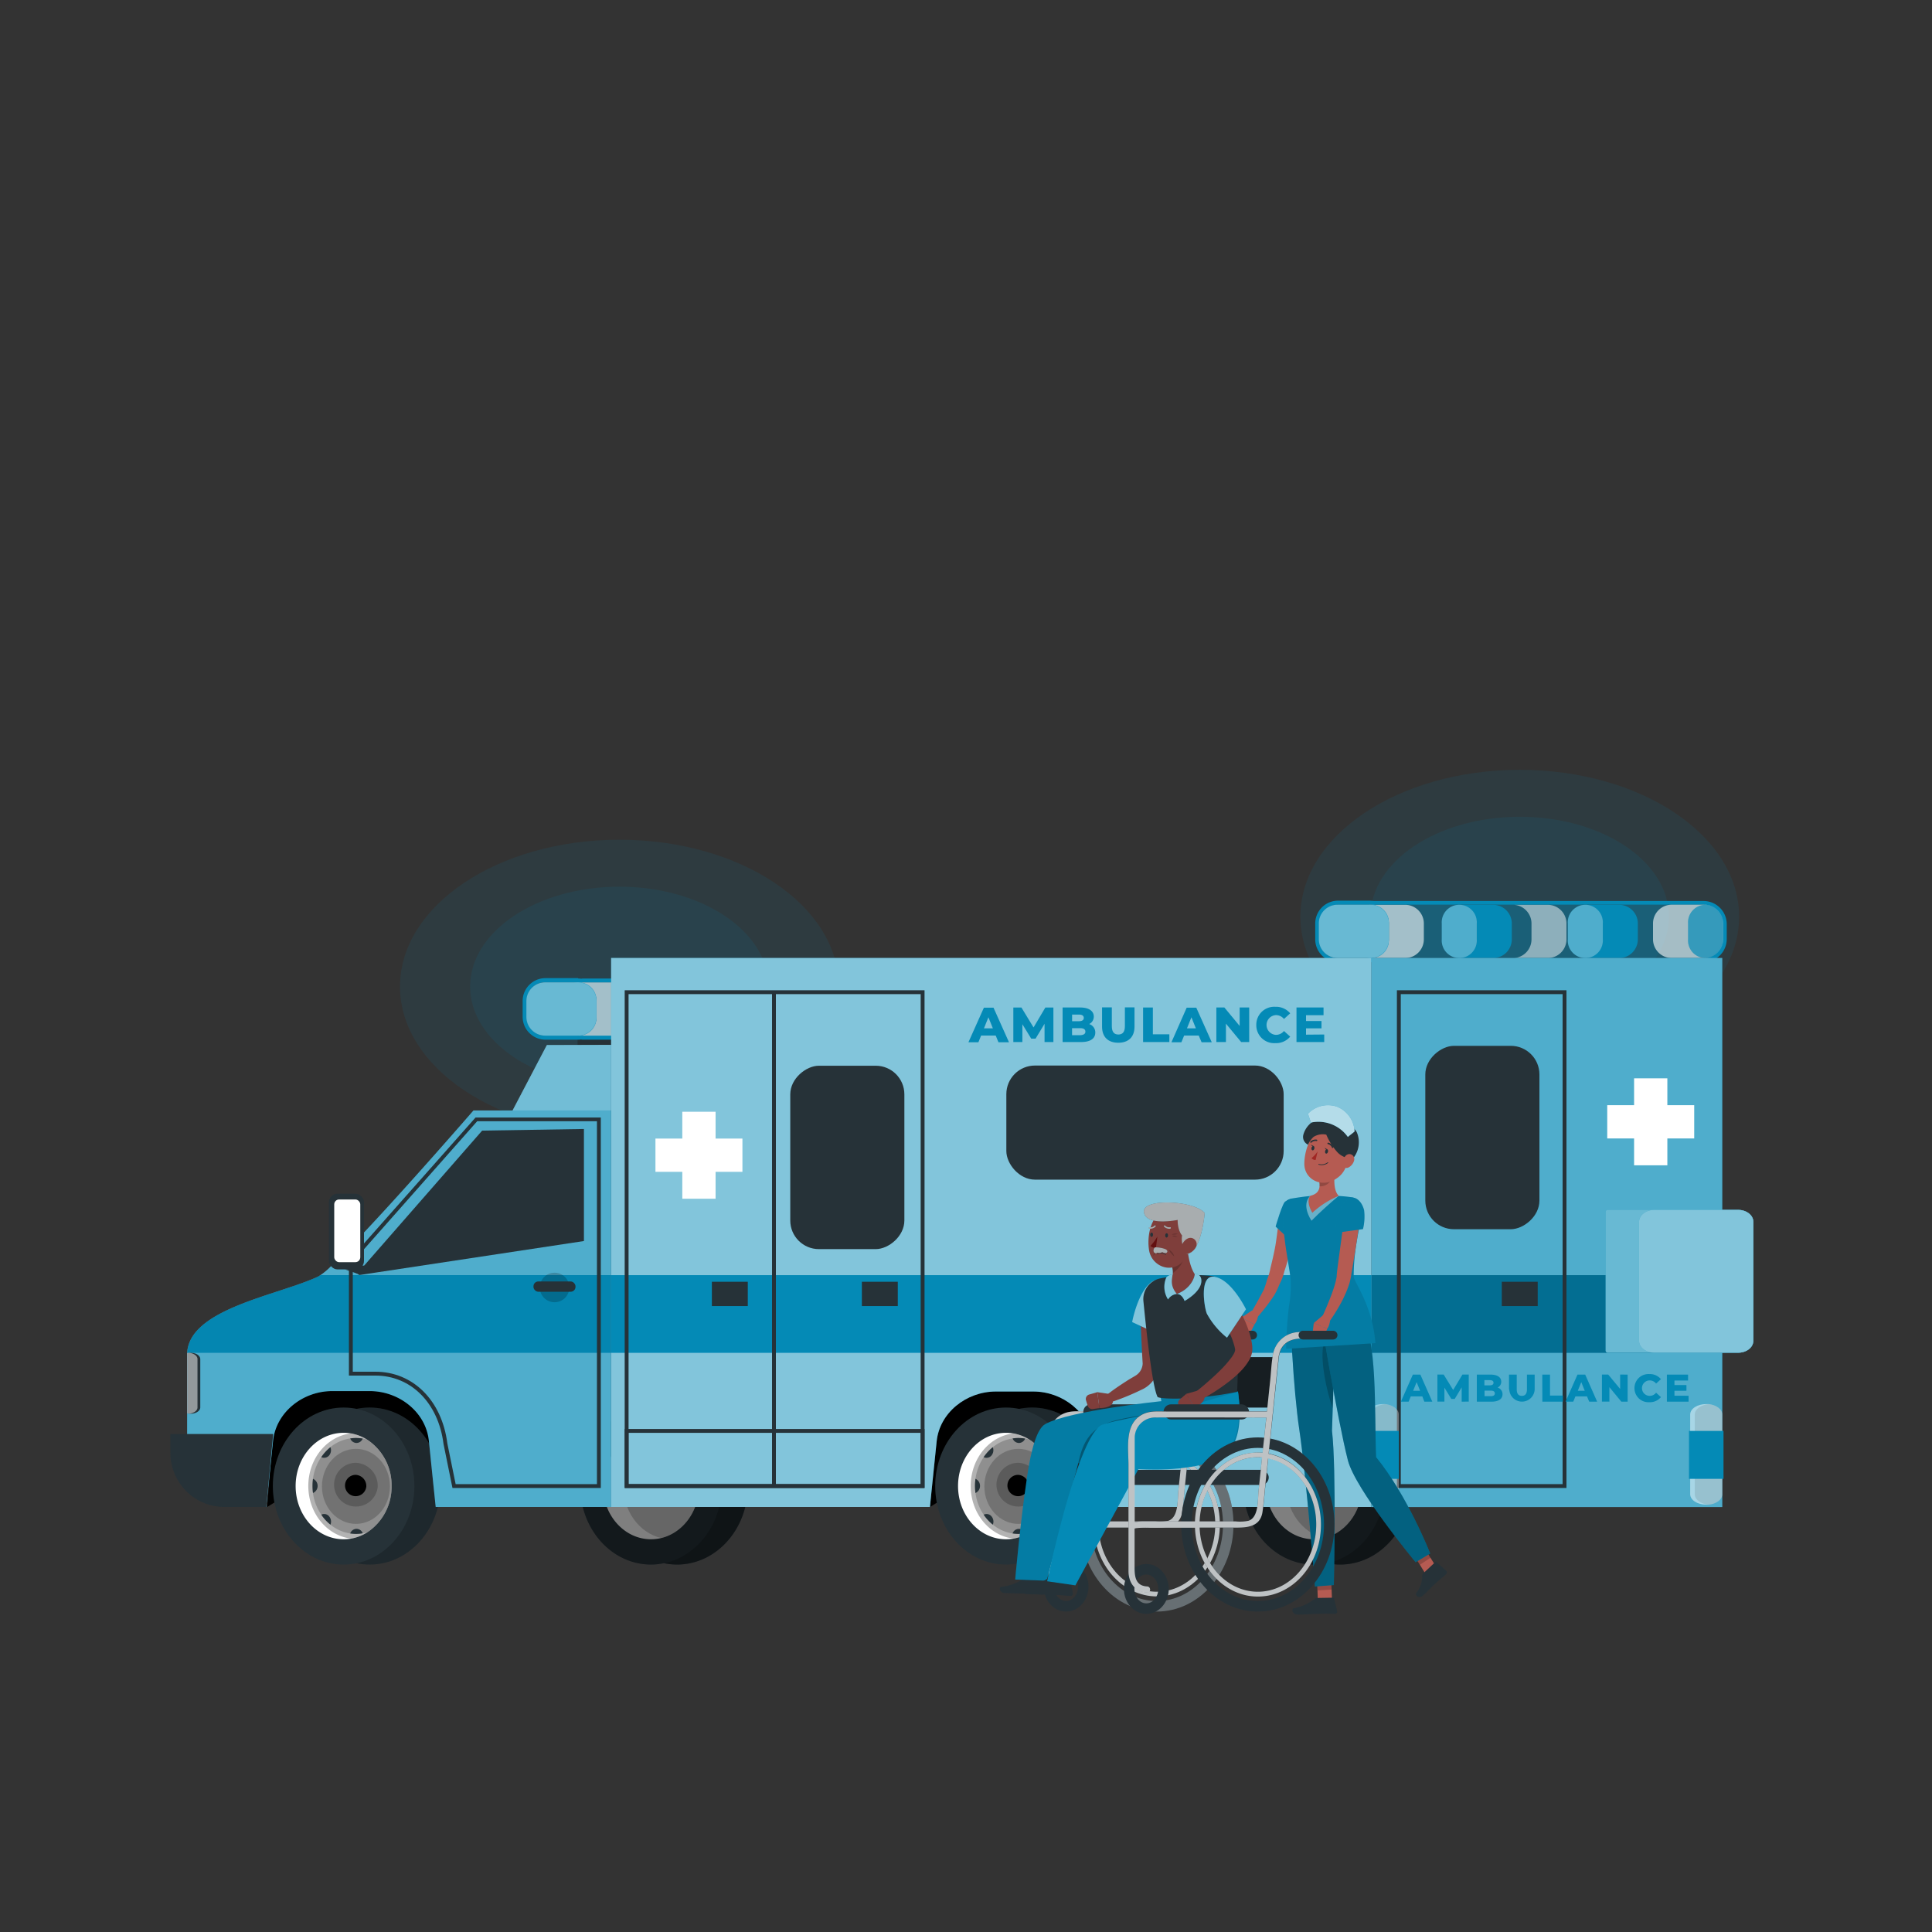 <svg xmlns="http://www.w3.org/2000/svg" viewBox="0 0 500 500"><rect x="0" y="0" width="500" height="500" fill="#333333" stroke="none"/><g id="freepik--Ambulance--inject-2"><ellipse cx="160.29" cy="255.32" rx="56.77" ry="38" style="fill:#048AB6;isolation:isolate;opacity:0.1"></ellipse><ellipse cx="160.29" cy="255.32" rx="38.62" ry="25.85" style="fill:#048AB6;isolation:isolate;opacity:0.1"></ellipse><ellipse cx="393.31" cy="237.23" rx="56.77" ry="38" style="fill:#048AB6;isolation:isolate;opacity:0.1"></ellipse><ellipse cx="393.31" cy="237.23" rx="38.62" ry="25.85" style="fill:#048AB6;isolation:isolate;opacity:0.1"></ellipse><rect x="149.47" y="268.96" width="10.82" height="1.45" style="fill:#263238"></rect><path d="M149.6,254.23a5.29,5.29,0,0,1,.9.08h0a.89.89,0,0,1,.36-.07h84.89a5,5,0,0,1,5,5V263a5,5,0,0,1-5,5H150.87a.92.92,0,0,1-.38-.08,5.26,5.26,0,0,1-.89.08h-8.44a4.84,4.84,0,0,1-4.84-4.85v-4.1a4.84,4.84,0,0,1,4.84-4.84h8.44m0-1.07h-8.44a5.91,5.91,0,0,0-5.9,5.91v4.1a5.92,5.92,0,0,0,5.9,5.92h8.44a5.49,5.49,0,0,0,.8-.06,1.84,1.84,0,0,0,.47.06h84.89a6,6,0,0,0,6-6v-3.83a6,6,0,0,0-6-6H150.87a2.12,2.12,0,0,0-.44.05,5.79,5.79,0,0,0-.83-.06Z" style="fill:#048AB6"></path><path d="M240.64,259.2V263a5,5,0,0,1-5,5H150.78a1,1,0,0,1-.95-.95v-11.9a1,1,0,0,1,.95-.94h84.89A5,5,0,0,1,240.64,259.2Z" style="fill:#048AB6;opacity:0.4"></path><path d="M227.58,254.23H236a4.84,4.84,0,0,1,4.84,4.84v4.1A4.84,4.84,0,0,1,236,268h-8.44a4.85,4.85,0,0,1-4.85-4.85v-4.1A4.85,4.85,0,0,1,227.58,254.23Z" style="fill:#fff;opacity:0.6"></path><g style="opacity:0.6"><path d="M240.85,259.08v4.09a4.54,4.54,0,1,1-9.06,0v-4.09a4.54,4.54,0,1,1,9.06,0Z" style="fill:#048AB6"></path></g><g style="opacity:0.4"><g style="opacity:0.6"><path d="M240.85,259.08v4.09a4.54,4.54,0,1,1-9.06,0v-4.09a4.54,4.54,0,1,1,9.06,0Z" style="fill:#048AB6"></path></g></g><g style="opacity:0.6"><path d="M163.41,259.08v4.09a4.84,4.84,0,0,1-4.84,4.85h-8.74a4.85,4.85,0,0,0,4.52-4.84v-4.09a4.84,4.84,0,0,0-4.52-4.84h8.74A4.83,4.83,0,0,1,163.41,259.08Z" style="fill:#fff"></path></g><path d="M154.35,259.08v4.09a4.54,4.54,0,1,1-9.06,0v-4.09a4.54,4.54,0,1,1,9.06,0Z" style="fill:#048AB6"></path><g style="opacity:0.3"><path d="M154.35,259.08v4.09a4.54,4.54,0,1,1-9.06,0v-4.09a4.54,4.54,0,1,1,9.06,0Z" style="fill:#fff"></path></g><path d="M141.07,254.23h8.44a4.85,4.85,0,0,1,4.85,4.85v4.1a4.84,4.84,0,0,1-4.84,4.84h-8.44a4.85,4.85,0,0,1-4.85-4.85v-4.1A4.84,4.84,0,0,1,141.07,254.23Z" style="fill:#048AB6"></path><g style="opacity:0.4"><path d="M141.07,254.23h8.44a4.85,4.85,0,0,1,4.85,4.85v4.1a4.84,4.84,0,0,1-4.84,4.84h-8.44a4.85,4.85,0,0,1-4.85-4.85v-4.1A4.84,4.84,0,0,1,141.07,254.23Z" style="fill:#fff"></path></g><path d="M186.17,259.08v4.09a4.84,4.84,0,0,1-4.84,4.85h-8.74a4.85,4.85,0,0,0,4.52-4.84v-4.09a4.84,4.84,0,0,0-4.52-4.84h8.74A4.83,4.83,0,0,1,186.17,259.08Z" style="fill:#048AB6"></path><g style="opacity:0.5"><path d="M200.33,259.08v4.09a4.84,4.84,0,0,1-4.85,4.85h-8.73a4.85,4.85,0,0,0,4.52-4.84v-4.09a4.84,4.84,0,0,0-4.52-4.84h8.73A4.84,4.84,0,0,1,200.33,259.08Z" style="fill:#fff"></path></g><path d="M177.11,259.08v4.09a4.54,4.54,0,1,1-9.05,0v-4.09a4.54,4.54,0,1,1,9.05,0Z" style="fill:#048AB6"></path><g style="opacity:0.3"><path d="M177.11,259.08v4.09a4.54,4.54,0,1,1-9.05,0v-4.09a4.54,4.54,0,1,1,9.05,0Z" style="fill:#fff"></path></g><path d="M218.79,259.08v4.09A4.84,4.84,0,0,1,214,268h-8.74a4.86,4.86,0,0,0,4.53-4.84v-4.09a4.85,4.85,0,0,0-4.53-4.84H214A4.83,4.83,0,0,1,218.79,259.08Z" style="fill:#048AB6"></path><path d="M209.74,259.08v4.09a4.54,4.54,0,1,1-9.06,0v-4.09a4.54,4.54,0,1,1,9.06,0Z" style="fill:#048AB6"></path><g style="opacity:0.3"><path d="M209.74,259.08v4.09a4.54,4.54,0,1,1-9.06,0v-4.09a4.54,4.54,0,1,1,9.06,0Z" style="fill:#fff"></path></g><path d="M354.68,234.14a5.29,5.29,0,0,1,.9.08h0a.86.86,0,0,1,.36-.07h84.88a5,5,0,0,1,5,5V243a5,5,0,0,1-5,5H356a.86.86,0,0,1-.39-.09,4.24,4.24,0,0,1-.88.09h-8.44a4.84,4.84,0,0,1-4.84-4.85V239a4.84,4.84,0,0,1,4.84-4.84h8.44m0-1.07h-8.44a5.92,5.92,0,0,0-5.91,5.91v4.1a5.92,5.92,0,0,0,5.91,5.91h8.44a5.46,5.46,0,0,0,.8-.05,1.83,1.83,0,0,0,.47.05h84.88a6,6,0,0,0,6-6v-3.83a6,6,0,0,0-6-6H356a2.22,2.22,0,0,0-.45,0,5.76,5.76,0,0,0-.82-.06Z" style="fill:#048AB6"></path><path d="M445.72,239.11v3.83a5,5,0,0,1-5,5H355.86a1,1,0,0,1-.95-.94v-11.9a1,1,0,0,1,.95-.94h84.88A5,5,0,0,1,445.72,239.11Z" style="fill:#048AB6;opacity:0.4"></path><path d="M432.65,234.14h8.44a4.85,4.85,0,0,1,4.85,4.85v4.1a4.85,4.85,0,0,1-4.85,4.85h-8.44a4.85,4.85,0,0,1-4.85-4.85V239A4.84,4.84,0,0,1,432.65,234.14Z" style="fill:#fff;opacity:0.6"></path><g style="opacity:0.6"><path d="M445.93,239v4.1a4.54,4.54,0,1,1-9.06,0V239a4.54,4.54,0,1,1,9.06,0Z" style="fill:#048AB6"></path></g><g style="opacity:0.4"><g style="opacity:0.6"><path d="M445.93,239v4.1a4.54,4.54,0,1,1-9.06,0V239a4.54,4.54,0,1,1,9.06,0Z" style="fill:#048AB6"></path></g></g><g style="opacity:0.6"><path d="M368.49,239v4.1a4.84,4.84,0,0,1-4.85,4.84h-8.73a4.84,4.84,0,0,0,4.52-4.83V239a4.84,4.84,0,0,0-4.52-4.83h8.73A4.83,4.83,0,0,1,368.49,239Z" style="fill:#fff"></path></g><path d="M359.43,239v4.1a4.54,4.54,0,1,1-9.06,0V239a4.54,4.54,0,1,1,9.06,0Z" style="fill:#048AB6"></path><g style="opacity:0.3"><path d="M359.43,239v4.1a4.54,4.54,0,1,1-9.06,0V239a4.54,4.54,0,1,1,9.06,0Z" style="fill:#fff"></path></g><path d="M346.15,234.14h8.44a4.85,4.85,0,0,1,4.85,4.85v4.1a4.84,4.84,0,0,1-4.84,4.84h-8.44a4.85,4.85,0,0,1-4.85-4.85V239A4.84,4.84,0,0,1,346.15,234.14Z" style="fill:#048AB6"></path><g style="opacity:0.4"><path d="M346.15,234.14h8.44a4.85,4.85,0,0,1,4.85,4.85v4.1a4.84,4.84,0,0,1-4.84,4.84h-8.44a4.85,4.85,0,0,1-4.85-4.85V239A4.84,4.84,0,0,1,346.15,234.14Z" style="fill:#fff"></path></g><path d="M391.25,239v4.1a4.84,4.84,0,0,1-4.84,4.84h-8.74a4.84,4.84,0,0,0,4.52-4.83V239a4.84,4.84,0,0,0-4.52-4.83h8.74A4.83,4.83,0,0,1,391.25,239Z" style="fill:#048AB6"></path><g style="opacity:0.5"><path d="M405.4,239v4.1a4.84,4.84,0,0,1-4.84,4.84h-8.74a4.85,4.85,0,0,0,4.53-4.83V239a4.85,4.85,0,0,0-4.53-4.83h8.74A4.83,4.83,0,0,1,405.4,239Z" style="fill:#fff"></path></g><path d="M382.19,239v4.1a4.54,4.54,0,1,1-9.06,0V239a4.54,4.54,0,1,1,9.06,0Z" style="fill:#048AB6"></path><g style="opacity:0.3"><path d="M382.19,239v4.1a4.54,4.54,0,1,1-9.06,0V239a4.54,4.54,0,1,1,9.06,0Z" style="fill:#fff"></path></g><path d="M423.87,239v4.1a4.84,4.84,0,0,1-4.84,4.84h-8.74a4.84,4.84,0,0,0,4.52-4.83V239a4.84,4.84,0,0,0-4.52-4.83H419A4.83,4.83,0,0,1,423.87,239Z" style="fill:#048AB6"></path><path d="M414.81,239v4.1a4.54,4.54,0,1,1-9.06,0V239a4.54,4.54,0,1,1,9.06,0Z" style="fill:#048AB6"></path><g style="opacity:0.3"><path d="M414.81,239v4.1a4.54,4.54,0,1,1-9.06,0V239a4.54,4.54,0,1,1,9.06,0Z" style="fill:#fff"></path></g><ellipse cx="346.8" cy="384.59" rx="18.32" ry="20.32" style="fill:#263238"></ellipse><ellipse cx="346.8" cy="384.59" rx="18.32" ry="20.32" style="opacity:0.2"></ellipse><ellipse cx="340.05" cy="384.59" rx="18.32" ry="20.32" style="fill:#263238"></ellipse><path d="M352.47,384.59c0,6.6-4.19,12.12-9.78,13.46a11.49,11.49,0,0,1-2.64.31c-6.85,0-12.41-6.17-12.41-13.77s5.56-13.78,12.41-13.78a11.49,11.49,0,0,1,2.64.31C348.28,372.46,352.47,378,352.47,384.59Z" style="fill:#fff"></path><path d="M352.47,384.59c0,6.6-4.19,12.12-9.78,13.46-5.6-1.34-9.79-6.86-9.79-13.46s4.19-12.13,9.79-13.47C348.28,372.46,352.47,378,352.47,384.59Z" style="opacity:0.2"></path><path d="M346.81,364.26a17.15,17.15,0,0,0-3.38.36,17,17,0,0,0-3.37-.36c-10.11,0-18.31,9.1-18.31,20.33s8.2,20.32,18.31,20.32a16.26,16.26,0,0,0,3.37-.36,16.43,16.43,0,0,0,3.38.36c10.11,0,18.31-9.1,18.31-20.32S356.92,364.26,346.81,364.26Z" style="opacity:0.5"></path><ellipse cx="175.21" cy="384.59" rx="18.32" ry="20.32" style="fill:#263238"></ellipse><ellipse cx="175.21" cy="384.59" rx="18.32" ry="20.32" style="opacity:0.2"></ellipse><ellipse cx="168.47" cy="384.59" rx="18.32" ry="20.32" style="fill:#263238"></ellipse><path d="M180.89,384.59c0,6.6-4.19,12.12-9.78,13.46a11.56,11.56,0,0,1-2.64.31c-6.85,0-12.41-6.17-12.41-13.77s5.56-13.78,12.41-13.78a11.56,11.56,0,0,1,2.64.31C176.7,372.46,180.89,378,180.89,384.59Z" style="fill:#fff"></path><path d="M180.89,384.59c0,6.6-4.19,12.12-9.78,13.46-5.6-1.34-9.79-6.86-9.79-13.46s4.19-12.13,9.79-13.47C176.7,372.46,180.89,378,180.89,384.59Z" style="opacity:0.2"></path><path d="M175.21,364.26a17.13,17.13,0,0,0-3.37.36,17,17,0,0,0-3.37-.36c-10.11,0-18.31,9.1-18.31,20.33s8.2,20.32,18.31,20.32a16.33,16.33,0,0,0,3.37-.36,16.41,16.41,0,0,0,3.37.36c10.12,0,18.32-9.1,18.32-20.32S185.33,364.26,175.21,364.26Z" style="opacity:0.5"></path><polygon points="240.65 390.02 249.44 384.59 286.8 384.59 286.8 355.54 243.53 355.54 240.65 390.02"></polygon><polygon points="69.12 390.02 77.91 384.59 115.27 384.59 115.27 355.54 72 355.54 69.12 390.02"></polygon><ellipse cx="267.1" cy="384.59" rx="18.32" ry="20.32" style="fill:#263238"></ellipse><ellipse cx="267.1" cy="384.59" rx="18.32" ry="20.32" style="opacity:0.2"></ellipse><ellipse cx="260.35" cy="384.59" rx="18.32" ry="20.32" style="fill:#263238"></ellipse><path d="M272.76,384.58a14.1,14.1,0,0,1-6.22,11.95,11.71,11.71,0,0,1-3.56,1.52l-.63.14h0a13,13,0,0,1-2,.17c-6.85,0-12.41-6.17-12.41-13.78s5.56-13.77,12.41-13.77a10.71,10.71,0,0,1,1.89.16c.25,0,.5.09.74.15a11.33,11.33,0,0,1,3.43,1.45h0A14.06,14.06,0,0,1,272.76,384.58Z" style="fill:#fff"></path><path d="M272.76,384.58a14.1,14.1,0,0,1-6.22,11.95,11.71,11.71,0,0,1-3.56,1.52l-.63.14h0c-6.26-.7-11.13-6.54-11.13-13.62s4.82-12.85,11-13.6c.25,0,.5.09.74.15a11.33,11.33,0,0,1,3.43,1.45h0A14.06,14.06,0,0,1,272.76,384.58Z" style="opacity:0.3"></path><path d="M272.76,384.58a14.1,14.1,0,0,1-6.22,11.95c-.41.11-.81.21-1.23.28a9.15,9.15,0,0,1-1.74.15,10.84,10.84,0,0,1-1.51-.1,10.56,10.56,0,0,1-5.11-2.28,11.17,11.17,0,0,1-2.37-2.57,12.76,12.76,0,0,1-2.12-5.62,12.22,12.22,0,0,1-.13-1.83,12.69,12.69,0,0,1,.13-1.85,13,13,0,0,1,2.13-5.62,11.52,11.52,0,0,1,2.36-2.56,10.61,10.61,0,0,1,5.12-2.26,9.29,9.29,0,0,1,1.5-.12,11.12,11.12,0,0,1,1.73.15,8.17,8.17,0,0,1,1.11.27h0A14.06,14.06,0,0,1,272.76,384.58Z" style="opacity:0.2"></path><ellipse cx="263.55" cy="384.67" rx="8.8" ry="9.71" style="opacity:0.2"></ellipse><path d="M269.18,384.78a5.66,5.66,0,1,1-5.63-6.21A5.94,5.94,0,0,1,269.18,384.78Z" style="opacity:0.2"></path><path d="M266.23,384.69a2.76,2.76,0,1,1-2.75-3A2.9,2.9,0,0,1,266.23,384.69Z"></path><path d="M265.3,372.3a1.74,1.74,0,0,1-1.61,1.14,1.77,1.77,0,0,1-1.62-1.17,9.2,9.2,0,0,1,1.5-.12A10,10,0,0,1,265.3,372.3Z" style="fill:#263238"></path><path d="M265.31,396.81a9.16,9.16,0,0,1-1.74.16,9.42,9.42,0,0,1-1.51-.12,1.71,1.71,0,0,1,3.25,0Z" style="fill:#263238"></path><path d="M256.57,376.7a1.65,1.65,0,0,1-2,.4,12.07,12.07,0,0,1,2.36-2.57A2.1,2.1,0,0,1,256.57,376.7Z" style="fill:#263238"></path><path d="M253.63,384.55a2,2,0,0,1-1.18,1.84,13.83,13.83,0,0,1-.13-1.83,14.13,14.13,0,0,1,.13-1.85A2,2,0,0,1,253.63,384.55Z" style="fill:#263238"></path><path d="M256.94,394.58a11.57,11.57,0,0,1-2.36-2.57,1.64,1.64,0,0,1,2,.4A2.08,2.08,0,0,1,256.94,394.58Z" style="fill:#263238"></path><rect x="354.91" y="247.92" width="90.81" height="142.1" style="fill:#048AB6"></rect><rect x="354.91" y="247.92" width="90.81" height="142.1" style="fill:#fff;opacity:0.3"></rect><path d="M354.91,247.92V390H284.48l-1.75-17c-.75-7.33-7.59-12.88-15.33-12.88h-9.66c-7.74,0-14.58,5.55-15.33,12.88l-1.75,17h-82.5V247.92Z" style="fill:#048AB6"></path><path d="M354.91,247.92V390H284.48l-1.75-17c-.75-7.33-7.59-12.88-15.33-12.88h-9.66c-7.74,0-14.58,5.55-15.33,12.88l-1.75,17h-82.5V247.92Z" style="fill:#fff;opacity:0.5"></path><ellipse cx="95.67" cy="384.59" rx="18.32" ry="20.32" style="fill:#263238"></ellipse><ellipse cx="95.67" cy="384.59" rx="18.32" ry="20.32" style="opacity:0.2"></ellipse><ellipse cx="88.93" cy="384.59" rx="18.32" ry="20.32" style="fill:#263238"></ellipse><path d="M101.34,384.58a14.11,14.11,0,0,1-6.23,11.95,11.71,11.71,0,0,1-3.56,1.52l-.62.14h0a13,13,0,0,1-2,.17c-6.86,0-12.42-6.17-12.42-13.78s5.56-13.77,12.42-13.77a10.68,10.68,0,0,1,1.88.16c.25,0,.5.09.74.15A11.33,11.33,0,0,1,95,372.57h0A14.07,14.07,0,0,1,101.34,384.58Z" style="fill:#fff"></path><path d="M101.34,384.58a14.11,14.11,0,0,1-6.23,11.95,11.71,11.71,0,0,1-3.56,1.52l-.62.14h0c-6.26-.7-11.14-6.54-11.14-13.62s4.82-12.85,11-13.6c.25,0,.5.09.74.15A11.33,11.33,0,0,1,95,372.57h0A14.07,14.07,0,0,1,101.34,384.58Z" style="opacity:0.3"></path><path d="M101.34,384.58a14.11,14.11,0,0,1-6.23,11.95c-.41.11-.81.21-1.22.28a9.26,9.26,0,0,1-1.75.15,10.84,10.84,0,0,1-1.51-.1,10.56,10.56,0,0,1-5.11-2.28A11.13,11.13,0,0,1,83.16,392,12.65,12.65,0,0,1,81,386.39a12.22,12.22,0,0,1-.13-1.83,12.69,12.69,0,0,1,.13-1.85,12.83,12.83,0,0,1,2.14-5.62,11.48,11.48,0,0,1,2.35-2.56,10.61,10.61,0,0,1,5.12-2.26,9.29,9.29,0,0,1,1.5-.12,11,11,0,0,1,1.73.15,8.17,8.17,0,0,1,1.11.27h0A14.07,14.07,0,0,1,101.34,384.58Z" style="opacity:0.2"></path><ellipse cx="92.12" cy="384.67" rx="8.8" ry="9.71" style="opacity:0.2"></ellipse><path d="M97.75,384.78a5.66,5.66,0,1,1-5.63-6.21A5.94,5.94,0,0,1,97.75,384.78Z" style="opacity:0.2"></path><path d="M94.8,384.69a2.76,2.76,0,1,1-2.74-3A2.9,2.9,0,0,1,94.8,384.69Z"></path><path d="M93.87,372.3a1.74,1.74,0,0,1-1.6,1.14,1.77,1.77,0,0,1-1.63-1.17,9.29,9.29,0,0,1,1.5-.12A9.94,9.94,0,0,1,93.87,372.3Z" style="fill:#263238"></path><path d="M93.88,396.81a9.16,9.16,0,0,1-1.74.16,9.51,9.51,0,0,1-1.51-.12,1.78,1.78,0,0,1,1.64-1.19A1.76,1.76,0,0,1,93.88,396.81Z" style="fill:#263238"></path><path d="M85.15,376.7a1.67,1.67,0,0,1-2,.4,12.07,12.07,0,0,1,2.36-2.57A2.12,2.12,0,0,1,85.15,376.7Z" style="fill:#263238"></path><path d="M82.2,384.55A2,2,0,0,1,81,386.39a13.83,13.83,0,0,1-.12-1.83,14.14,14.14,0,0,1,.12-1.85A2,2,0,0,1,82.2,384.55Z" style="fill:#263238"></path><path d="M85.52,394.58A11.38,11.38,0,0,1,83.15,392a1.66,1.66,0,0,1,2,.4A2.12,2.12,0,0,1,85.52,394.58Z" style="fill:#263238"></path><path d="M158.16,270.41V390h-45.4l-.57-5.44-1.13-11-.07-.67c-.74-7.34-7.59-12.88-15.33-12.88H86c-7.73,0-14.57,5.54-15.33,12.88l-.61,5.88L68.9,390H63.59a15.15,15.15,0,0,1-15.16-15.15V350.59c0-11.87,23.57-15.31,34-20.26a17.59,17.59,0,0,0,3.25-2.65h0c.41-.38.86-.82,1.34-1.28,1.78-1.74,3.92-4,6.25-6.44l.94-1c12-12.74,28.32-31.57,28.32-31.57h10.13l8.88-16.93Z" style="fill:#048AB6"></path><polygon points="132.64 287.38 158.16 287.38 158.16 270.41 141.51 270.45 132.64 287.38" style="fill:#fff;opacity:0.2"></polygon><g style="opacity:0.3"><path d="M158.16,270.41V390h-45.4l-.57-5.44-1.13-11-.07-.67c-.74-7.34-7.59-12.88-15.33-12.88H86c-7.73,0-14.57,5.54-15.33,12.88l-.61,5.88L68.9,390H63.59a15.15,15.15,0,0,1-15.16-15.15V350.59c0-11.87,23.57-15.31,34-20.26a17.59,17.59,0,0,0,3.25-2.65h0c.41-.38.86-.82,1.34-1.28,1.78-1.74,3.92-4,6.25-6.44l.94-1c12-12.74,28.32-31.57,28.32-31.57h10.13l8.88-16.93Z" style="fill:#fff"></path><path d="M158.16,330v20.1H48.46c.61-11.49,23.68-14.89,33.95-19.78a2.72,2.72,0,0,0,.52-.32Z" style="fill:#048AB6"></path><path d="M158.16,330v20.1H48.46c.61-11.49,23.68-14.89,33.95-19.78a2.72,2.72,0,0,0,.52-.32Z" style="opacity:0.1"></path><polygon points="132.64 287.38 158.16 287.38 158.16 270.41 141.51 270.45 132.64 287.38" style="fill:#fff;opacity:0.2"></polygon></g><path d="M51.83,351.73v12.51c0,.91-1.13,1.63-2.51,1.63H49a3.29,3.29,0,0,1-.53-.1V350.2a4.89,4.89,0,0,1,.53-.09l.36,0C50.7,350.09,51.83,350.82,51.83,351.73Z" style="fill:#263238"></path><path d="M51.11,351.73v12.51c0,.82-.94,1.5-2.15,1.62a3.29,3.29,0,0,1-.53-.1V350.2a4.89,4.89,0,0,1,.53-.09C50.17,350.22,51.11,350.91,51.11,351.73Z" style="fill:#fff;opacity:0.5"></path><path d="M155.49,385.09H117.1l-2.32-11.41C113.44,363.07,106.36,356,97.17,356H90.3V326.21l32.77-37h32.42Zm-37.57-1h36.57V290.18h-31L91.3,326.58V355h5.87c9.72,0,17.2,7.45,18.6,18.55Z" style="fill:#263238"></path><path d="M92.78,329.21l32-36.61,26.34-.42v29l-57.92,8.77A.44.44,0,0,1,92.78,329.21Z" style="fill:#263238"></path><path d="M89.29,328.52l2.69.93s2,1.05,3.07-.46-1.38-1.47-1.38-1.47A15.14,15.14,0,0,1,89.29,328.52Z" style="fill:#263238"></path><rect x="85.13" y="308.94" width="9.07" height="19.58" rx="2.19" style="fill:#263238"></rect><rect x="86.5" y="310.42" width="6.74" height="16.23" rx="1.27" style="fill:#fff"></rect><path d="M147.34,333.2a3.82,3.82,0,1,1-3.82-3.82A3.81,3.81,0,0,1,147.34,333.2Z" style="opacity:0.2"></path><rect x="138.06" y="331.64" width="10.88" height="2.66" rx="1.25" style="fill:#263238"></rect><rect x="354.91" y="330.01" width="90.8" height="20.1" style="fill:#048AB6"></rect><rect x="354.91" y="330.01" width="90.8" height="20.1" style="opacity:0.2"></rect><rect x="158.16" y="330.01" width="196.75" height="20.1" style="fill:#048AB6"></rect><rect x="260.44" y="275.76" width="71.77" height="29.53" rx="7.41" style="fill:#263238"></rect><rect x="195.56" y="284.78" width="47.46" height="29.53" rx="7.41" transform="translate(-80.26 518.83) rotate(-90)" style="fill:#263238"></rect><rect x="359.91" y="279.63" width="47.46" height="29.53" rx="7.41" transform="translate(89.24 678.03) rotate(-90)" style="fill:#263238"></rect><path d="M239.27,385.09h-77.6V256.28h77.6Zm-76.6-1h75.6V257.28h-75.6Z" style="fill:#263238"></path><path d="M405.4,385.09H361.52V256.28H405.4Zm-42.88-1H404.4V257.28H362.52Z" style="fill:#263238"></path><rect x="199.8" y="256.45" width="1" height="128.14" style="fill:#263238"></rect><rect x="223.05" y="331.72" width="9.3" height="6.29" style="fill:#263238"></rect><rect x="388.66" y="331.72" width="9.3" height="6.29" style="fill:#263238"></rect><rect x="184.23" y="331.72" width="9.3" height="6.29" style="fill:#263238"></rect><path d="M239.27,385.09h-77.6V369.82h77.6Zm-76.6-1h75.6V370.82h-75.6Z" style="fill:#263238"></path><path d="M453.76,316.19V347c0,1.7-1.75,3.08-3.93,3.08H416.15a.57.57,0,0,1-.62-.49v-36a.57.57,0,0,1,.62-.48h33.68C452,313.12,453.76,314.5,453.76,316.19Z" style="fill:#048AB6"></path><g style="opacity:0.4"><path d="M453.76,316.19V347c0,1.7-1.75,3.08-3.93,3.08H416.15a.57.57,0,0,1-.62-.49v-36a.57.57,0,0,1,.62-.48h33.68C452,313.12,453.76,314.5,453.76,316.19Z" style="fill:#fff"></path></g><path d="M453.76,316.19V347c0,1.7-1.75,3.08-3.93,3.08H428.11c-2.16,0-3.92-1.38-3.92-3.08V316.19c0-1.69,1.76-3.07,3.92-3.07h21.72C452,313.12,453.76,314.5,453.76,316.19Z" style="fill:#048AB6"></path><path d="M453.76,316.19V347c0,1.7-1.75,3.08-3.93,3.08H428.11c-2.16,0-3.92-1.38-3.92-3.08V316.19c0-1.69,1.76-3.07,3.92-3.07h21.72C452,313.12,453.76,314.5,453.76,316.19Z" style="fill:#fff;opacity:0.5"></path><path d="M362,366.06v20.68c0,1.36-1.55,2.48-3.55,2.67l-.6,0c-2.29,0-4.15-1.21-4.15-2.7V366.06c0-1.48,1.86-2.69,4.15-2.69l.6,0C360.47,363.59,362,364.71,362,366.06Z" style="fill:#fff;opacity:0.4"></path><path d="M362,366.06v20.68c0,1.36-1.55,2.48-3.55,2.67-2-.19-3.56-1.31-3.56-2.67V366.06c0-1.35,1.55-2.47,3.56-2.66C360.47,363.59,362,364.71,362,366.06Z" style="opacity:0.1"></path><rect x="353.09" y="370.32" width="8.93" height="12.4" style="fill:#048AB6"></rect><path d="M445.72,366.06v20.68c0,1.36-1.55,2.48-3.55,2.67l-.6,0c-2.29,0-4.15-1.21-4.15-2.7V366.06c0-1.48,1.86-2.69,4.15-2.69l.6,0C444.17,363.59,445.72,364.71,445.72,366.06Z" style="fill:#fff;opacity:0.5"></path><path d="M445.72,366.06v20.68c0,1.36-1.55,2.48-3.55,2.67-2-.19-3.56-1.31-3.56-2.67V366.06c0-1.35,1.55-2.47,3.56-2.66C444.17,363.59,445.72,364.71,445.72,366.06Z" style="opacity:0.1"></path><rect x="437.11" y="370.32" width="8.93" height="12.4" style="fill:#048AB6"></rect><path d="M70.7,371.12H44.1v5A14,14,0,0,0,48,385.7h0A13.92,13.92,0,0,0,58,390H68.91Z" style="fill:#263238"></path><path d="M257.69,268h-3.78l-.7,1.73h-2.58l4-8.94h2.49l4,8.94H258.4Zm-.74-1.87-1.15-2.86-1.15,2.86Z" style="fill:#048AB6"></path><path d="M270.33,269.68l0-4.73L268,268.8h-1.12l-2.29-3.73v4.61h-2.34v-8.94h2.09l3.14,5.16,3.06-5.16h2.08l0,8.94Z" style="fill:#048AB6"></path><path d="M283.46,267.23c0,1.55-1.28,2.45-3.68,2.45H275v-8.94h4.57c2.35,0,3.5,1,3.5,2.34a2.09,2.09,0,0,1-1.2,1.94A2.27,2.27,0,0,1,283.46,267.23Zm-6-4.66v1.72h1.74c.84,0,1.28-.29,1.28-.86s-.44-.86-1.28-.86ZM280.9,267c0-.61-.46-.91-1.33-.91h-2.12v1.82h2.12C280.44,267.86,280.9,267.56,280.9,267Z" style="fill:#048AB6"></path><path d="M285.21,265.7v-5h2.53v4.88c0,1.54.63,2.15,1.69,2.15s1.69-.61,1.69-2.15v-4.88h2.49v5c0,2.67-1.56,4.16-4.2,4.16S285.21,268.37,285.21,265.7Z" style="fill:#048AB6"></path><path d="M295.83,260.74h2.53v6.94h4.27v2h-6.8Z" style="fill:#048AB6"></path><path d="M310.23,268h-3.78l-.7,1.73h-2.58l3.94-8.94h2.49l4,8.94h-2.63Zm-.74-1.87-1.15-2.86-1.15,2.86Z" style="fill:#048AB6"></path><path d="M323.29,260.74v8.94h-2.08l-3.94-4.76v4.76h-2.48v-8.94h2.08l3.95,4.77v-4.77Z" style="fill:#048AB6"></path><path d="M325.13,265.21a4.63,4.63,0,0,1,4.92-4.65,4.76,4.76,0,0,1,3.85,1.69l-1.61,1.46a2.66,2.66,0,0,0-2.11-1,2.56,2.56,0,0,0,0,5.11,2.66,2.66,0,0,0,2.11-1l1.61,1.46a4.75,4.75,0,0,1-3.85,1.68A4.63,4.63,0,0,1,325.13,265.21Z" style="fill:#048AB6"></path><path d="M342.71,267.73v1.95h-7.18v-8.94h7v2H338v1.5h4v1.89h-4v1.64Z" style="fill:#048AB6"></path><path d="M368.1,361.39h-3l-.55,1.36h-2l3.09-7h1.95l3.09,7h-2.06Zm-.58-1.46-.9-2.24-.9,2.24Z" style="fill:#048AB6"></path><path d="M378.28,362.75l0-3.71-1.8,3h-.88l-1.79-2.92v3.61H372v-7h1.62l2.46,4,2.4-4h1.63l0,7Z" style="fill:#048AB6"></path><path d="M388.85,360.83c0,1.21-1,1.92-2.87,1.92H382.2v-7h3.58c1.84,0,2.74.75,2.74,1.83a1.65,1.65,0,0,1-.94,1.52A1.77,1.77,0,0,1,388.85,360.83Zm-4.69-3.65v1.35h1.36c.66,0,1-.23,1-.68s-.34-.67-1-.67Zm2.7,3.43c0-.48-.36-.71-1-.71h-1.66v1.42h1.66C386.5,361.32,386.86,361.09,386.86,360.61Z" style="fill:#048AB6"></path><path d="M390.53,359.63v-3.88h2v3.82c0,1.2.5,1.68,1.32,1.68s1.32-.48,1.32-1.68v-3.82h2v3.88a3.29,3.29,0,0,1-6.57,0Z" style="fill:#048AB6"></path><path d="M399.14,355.75h2v5.43h3.34v1.57h-5.32Z" style="fill:#048AB6"></path><path d="M410.71,361.39h-3l-.55,1.36h-2l3.09-7h2l3.09,7h-2.05Zm-.58-1.46-.9-2.24-.9,2.24Z" style="fill:#048AB6"></path><path d="M421.23,355.75v7H419.6L416.51,359v3.73h-1.93v-7h1.62l3.09,3.73v-3.73Z" style="fill:#048AB6"></path><path d="M423,359.25a3.62,3.62,0,0,1,3.85-3.64,3.7,3.7,0,0,1,3,1.32l-1.26,1.14a2.07,2.07,0,0,0-1.65-.82,2,2,0,0,0,0,4,2.07,2.07,0,0,0,1.65-.82l1.26,1.14a3.7,3.7,0,0,1-3,1.32A3.62,3.62,0,0,1,423,359.25Z" style="fill:#048AB6"></path><path d="M437,361.22v1.53h-5.61v-7h5.48v1.53h-3.52v1.18h3.1v1.48h-3.1v1.28Z" style="fill:#048AB6"></path><rect x="176.58" y="287.71" width="8.61" height="22.51" transform="translate(-118.08 479.85) rotate(-90)" style="fill:#fff"></rect><rect x="176.58" y="287.71" width="8.61" height="22.51" transform="translate(361.77 597.94) rotate(180)" style="fill:#fff"></rect><rect x="422.9" y="279.07" width="8.61" height="22.51" transform="translate(136.88 717.53) rotate(-90)" style="fill:#fff"></rect><rect x="422.9" y="279.07" width="8.61" height="22.51" transform="translate(854.41 580.65) rotate(180)" style="fill:#fff"></rect></g><g id="freepik--character-2--inject-2"><g id="freepik--freepik--character-1--inject-22--inject-2"><polygon points="344.72 414.1 341.06 414.31 340.92 410.35 344.58 410.14 344.72 414.1" style="fill:#b55b52"></polygon><path d="M340.82,413.55l4.14-.07a.33.33,0,0,1,.32.25l.77,3.27a.55.55,0,0,1-.41.65h-.12c-1.45,0-2.15-.07-4,0-1.13,0-4,.19-5.58.21s-1.77-1.5-1.14-1.65a12,12,0,0,0,5.39-2.39A.89.89,0,0,1,340.82,413.55Z" style="fill:#263238"></path><polygon points="340.93 409.76 340.99 411.6 344.65 411.38 344.58 409.56 340.93 409.76" style="opacity:0.2"></polygon><path d="M334.23,334.45c-.74,4.41.57,25.87,2,35.34,1.87,12.57,4.08,40.8,4.08,40.8l4.89-.38s.7-29.83-.48-39.93c.35-13,1.36-35.79,1.36-35.79Z" style="fill:#048AB6"></path><path d="M334.23,334.45c-.74,4.41.57,25.87,2,35.34,1.87,12.57,4.08,40.8,4.08,40.8l4.89-.38s.7-29.83-.48-39.93c.35-13,1.36-35.79,1.36-35.79Z" style="opacity:0.3"></path><path d="M345.48,348.67c.12-3.3-2.27-6.19-3.1.06-.53,4,.82,10.88,2.52,15.76C345.06,359.38,345.28,353.7,345.48,348.67Z" style="opacity:0.2"></path><polygon points="371.61 405.4 368.83 407.17 366.34 403.15 369.11 401.39 371.61 405.4" style="fill:#b55b52"></polygon><path d="M368.41,407.11l3-2.81a.27.27,0,0,1,.38,0l2.47,2.2a.62.62,0,0,1,0,.89h0c-1.08,1-1.64,1.37-3,2.61-.83.76-1.82,1.84-2.95,2.89s-2.18-.07-1.8-.61a7,7,0,0,0,1.56-4.57A1,1,0,0,1,368.41,407.11Z" style="fill:#263238"></path><polygon points="366.34 403.16 367.46 404.96 370.27 403.11 369.12 401.39 366.34 403.16" style="opacity:0.2"></polygon><path d="M341.52,339.52s4.62,27.85,7.3,38.37c1.92,7.58,17.54,26.41,17.54,26.41l3.78-2.25s-5.88-15-14-24.94c-.51-11.77.5-31.17-4.16-37.55Z" style="fill:#048AB6"></path><path d="M341.52,339.52s4.62,27.85,7.3,38.37c1.92,7.58,17.54,26.41,17.54,26.41l3.78-2.25s-5.88-15-14-24.94c-.51-11.77.5-31.17-4.16-37.55Z" style="opacity:0.3"></path><path d="M335.08,315.53c-.23,2.37-.57,4.69-1,7A46.19,46.19,0,0,1,332.4,329l-.12.44-.14.49c-.1.32-.21.63-.32.94-.24.6-.53,1.17-.79,1.73a19.44,19.44,0,0,1-1.23,2.56,48.07,48.07,0,0,1-4.36,5.68,1,1,0,0,1-1.43.07,1,1,0,0,1-.19-1.25v0c1.15-2,2.28-4,3.3-6a24.66,24.66,0,0,0,.78-2.44c.19-.5.37-1,.53-1.5.07-.24.13-.49.19-.73l.08-.35.08-.41s1-4,1.35-6.22.61-4.58.9-6.83v0a2,2,0,1,1,4.05.46Z" style="fill:#b55b52"></path><path d="M324,339.15,321.29,341l3.36,1.77a4.28,4.28,0,0,0,.9-3.16Z" style="fill:#b55b52"></path><path d="M321.42,344.32l1.58.35a.82.82,0,0,0,.9-.42l.75-1.45L321.29,341l-.49,2.32A.82.82,0,0,0,321.42,344.32Z" style="fill:#b55b52"></path><path d="M332.76,310.9c-.71-.19-2.63,6.54-2.63,6.54l5.25,4.88s1.62-7,2.3-9.26S334.66,309.33,332.76,310.9Z" style="fill:#048AB6"></path><path d="M332.76,310.9c-.71-.19-2.63,6.54-2.63,6.54l5.25,4.88s1.62-7,2.3-9.26S334.66,309.33,332.76,310.9Z" style="opacity:0.1"></path><path d="M332,312.74c-.06,7.35,1.36,13.08,2,18.14a30.57,30.57,0,0,1-.42,7.19,106.13,106.13,0,0,0-.73,11l23.1-1.47c-.76-9.9-5.63-15.9-5.62-17.27,0-4.11.45-8.31,2.24-16.35a3.45,3.45,0,0,0-2.62-4.11l-.31-.05c-1-.13-2-.24-3.13-.3a52.89,52.89,0,0,0-7.34,0c-1.72.15-3.57.44-4.89.66A2.73,2.73,0,0,0,332,312.74Z" style="fill:#048AB6"></path><path d="M332,312.74c-.06,7.35,1.36,13.08,2,18.14a30.57,30.57,0,0,1-.42,7.19,106.13,106.13,0,0,0-.73,11l23.1-1.47c-.76-9.9-5.63-15.9-5.62-17.27,0-4.11.45-8.31,2.24-16.35a3.45,3.45,0,0,0-2.62-4.11l-.31-.05c-1-.13-2-.24-3.13-.3a52.89,52.89,0,0,0-7.34,0c-1.72.15-3.57.44-4.89.66A2.73,2.73,0,0,0,332,312.74Z" style="opacity:0.1"></path><path d="M339.15,309.46s-2.6,1.88.26,6.46q3.38-3.39,7.07-6.44Z" style="fill:#fff;isolation:isolate;opacity:0.4"></path><path d="M352,314.15c0,2.38-1.91,13.43-2.3,15.8l-.07.44-.1.5c-.07.33-.15.65-.23,1-.18.62-.42,1.22-.62,1.8a34.31,34.31,0,0,1-1.53,3.32,48.12,48.12,0,0,1-3.82,6,1,1,0,0,1-1.72-1v0c1-2.06,1.9-4.18,2.72-6.29.41-1.05.78-2.11,1.1-3.15.14-.52.28-1,.38-1.54.06-.26.09-.51.13-.75l0-.36.05-.41c.21-2.26,1.83-13.1,1.9-15.38v0a2,2,0,1,1,4.08.08Z" style="fill:#b55b52"></path><path d="M342.51,340.28,340,342.41l3.51,1.44a4.28,4.28,0,0,0,.6-3.23Z" style="fill:#b55b52"></path><path d="M340.42,345.66l1.6.21a.83.83,0,0,0,.86-.5l.62-1.52L340,342.41l-.27,2.35A.81.81,0,0,0,340.42,345.66Z" style="fill:#b55b52"></path><path d="M349,310.23c-3.43,2.08-3.5,8.86-3.5,8.86l7.24-1a13.51,13.51,0,0,0,.29-4.89C352.4,310.66,350.5,309.31,349,310.23Z" style="fill:#048AB6"></path><path d="M349,310.23c-3.43,2.08-3.5,8.86-3.5,8.86l7.24-1a13.51,13.51,0,0,0,.29-4.89C352.4,310.66,350.5,309.31,349,310.23Z" style="opacity:0.1"></path><path d="M345.79,301.22c-.47,2.36-1,6.68.69,8.26a23.1,23.1,0,0,0-6.85,4.39c-1.85-3.25-.49-4.42-.49-4.42,2.64-.61,2.58-2.57,2.13-4.4Z" style="fill:#b55b52"></path><path d="M345.3,301.64a9.87,9.87,0,0,1-1,4.05,3.31,3.31,0,0,1-2.8,1.34,6.29,6.29,0,0,0-.23-2Z" style="opacity:0.2"></path><path d="M349.56,298.29c-1.16,3.77-1.54,5.4-4,6.91-3.61,2.26-8,0-8-4,0-3.63,1.88-9.2,6-9.84a5.39,5.39,0,0,1,6.17,4.45A5.53,5.53,0,0,1,349.56,298.29Z" style="fill:#b55b52"></path><path d="M347.08,290.58a5.66,5.66,0,0,0-6.79-.63,6,6,0,0,0-3,3.78,2.2,2.2,0,0,0,1.23,2.51,6.33,6.33,0,0,1,1.41-2,4.5,4.5,0,0,1,3.31-.6,16.33,16.33,0,0,0,2.66,4.31,5.07,5.07,0,0,0,4.28,1.83,6.57,6.57,0,0,0,1-6.65C350.18,291,347.08,290.58,347.08,290.58Z" style="fill:#263238"></path><path d="M348.83,294.25c.52-.49,1.21-.94,1.74-1.43a7.3,7.3,0,0,0-4.53-6.4,7.15,7.15,0,0,0-7.54,1.83l.78,2.27A9.34,9.34,0,0,1,348.83,294.25Z" style="fill:#048AB6"></path><path d="M348.83,294.25c.52-.49,1.21-.94,1.74-1.43a7.3,7.3,0,0,0-4.53-6.4,7.15,7.15,0,0,0-7.54,1.83l.78,2.27A9.34,9.34,0,0,1,348.83,294.25Z" style="fill:#fff;opacity:0.7"></path><path d="M350.42,300.42a2.88,2.88,0,0,1-1.41,1.71c-.9.46-1.55-.29-1.48-1.25s.63-2.13,1.61-2.2a1.29,1.29,0,0,1,1.35,1.24A1.41,1.41,0,0,1,350.42,300.42Z" style="fill:#b55b52"></path><path d="M343.69,298.07c-.08.31-.3.53-.51.48s-.31-.34-.23-.65.3-.53.5-.48S343.76,297.76,343.69,298.07Z" style="fill:#263238"></path><path d="M340.16,297.23c-.07.32-.3.53-.5.48s-.31-.34-.24-.65.3-.52.5-.48S340.23,296.92,340.16,297.23Z" style="fill:#263238"></path><path d="M340,296.62l-.7-.39S339.56,296.91,340,296.62Z" style="fill:#263238"></path><path d="M341,298a8.67,8.67,0,0,1-1.58,1.73,1.35,1.35,0,0,0,1.06.47Z" style="fill:#a02724"></path><path d="M341.2,301.4a.09.09,0,0,1,0-.1.09.09,0,0,1,.12-.06h0a2.58,2.58,0,0,0,2.26-.42.09.09,0,0,1,.12.14,2.67,2.67,0,0,1-2.44.45Z" style="fill:#263238"></path><path d="M344.76,297.06s-.05,0-.06-.07a1.47,1.47,0,0,0-1-.89.19.19,0,1,1,.06-.38h0a1.91,1.91,0,0,1,1.32,1.12.19.19,0,0,1-.11.24A.17.17,0,0,1,344.76,297.06Z" style="fill:#263238"></path><path d="M339.15,295.71l0,0a.19.19,0,0,1,0-.27,1.89,1.89,0,0,1,1.62-.5.18.18,0,0,1,.14.22h0a.18.18,0,0,1-.22.14,1.48,1.48,0,0,0-1.3.41A.2.2,0,0,1,339.15,295.71Z" style="fill:#263238"></path><path d="M343.54,297.46l-.7-.4S343.08,297.74,343.54,297.46Z" style="fill:#263238"></path></g></g><g id="freepik--character-1--inject-2"><path d="M279.57,394.53c0-12.42,8.89-22.53,19.83-22.53s19.83,10.11,19.83,22.53-8.9,22.54-19.83,22.54S279.57,407,279.57,394.53Zm2.71,0c0,10.93,7.68,19.82,17.12,19.82s17.11-8.89,17.11-19.82-7.67-19.82-17.11-19.82S282.28,383.6,282.28,394.53Z" style="fill:#263238"></path><g style="opacity:0.3"><path d="M279.57,394.53c0-12.42,8.89-22.53,19.83-22.53s19.83,10.11,19.83,22.53-8.9,22.54-19.83,22.54S279.57,407,279.57,394.53Zm2.71,0c0,10.93,7.68,19.82,17.12,19.82s17.11-8.89,17.11-19.82-7.67-19.82-17.11-19.82S282.28,383.6,282.28,394.53Z" style="fill:#fff"></path></g><path d="M283.08,394.53c0-10.26,7.32-18.61,16.32-18.61s16.31,8.35,16.31,18.61-7.32,18.62-16.31,18.62S283.08,404.8,283.08,394.53Zm1.21,0c0,9.6,6.78,17.41,15.11,17.41s15.11-7.81,15.11-17.41-6.78-17.41-15.11-17.41S284.29,384.93,284.29,394.53Z" style="fill:#263238"></path><g style="opacity:0.7"><path d="M283.08,394.53c0-10.26,7.32-18.61,16.32-18.61s16.31,8.35,16.31,18.61-7.32,18.62-16.31,18.62S283.08,404.8,283.08,394.53Zm1.21,0c0,9.6,6.78,17.41,15.11,17.41s15.11-7.81,15.11-17.41-6.78-17.41-15.11-17.41S284.29,384.93,284.29,394.53Z" style="fill:#fff"></path></g><rect x="271.91" y="380.39" width="56.44" height="3.92" rx="1.95" transform="translate(600.26 764.7) rotate(180)" style="fill:#263238"></rect><polygon points="328.63 364.26 308.75 364.26 310.08 351.23 329.96 351.23 328.63 364.26" style="fill:#263238"></polygon><polygon points="328.63 364.26 308.75 364.26 310.08 351.23 329.96 351.23 328.63 364.26" style="opacity:0.4"></polygon><path d="M323.24,344.74h-2c-1.92,0-3.85-.06-5.77,0a7,7,0,0,0-6.76,5.61c-.42,2.28-.51,4.66-.75,6.95q-1.49,14.22-3,28.45c-.23,2.27.11,6.9-2.59,7.82a10.72,10.72,0,0,1-3.3.17H278.19c-1.16,0-2.32,0-3.48,0a10.09,10.09,0,0,0-2.77.44v1.67a6.78,6.78,0,0,1,1.3-.4,20.47,20.47,0,0,1,3.59-.12h20.52c3.39,0,7.9.49,8.6-4,.33-2.16.46-4.37.69-6.54q1.47-14,2.93-28c.16-1.48.31-3,.47-4.43a8.31,8.31,0,0,1,.68-3.1c1.43-2.8,4.16-2.9,6.87-2.9h5.65A.79.79,0,0,0,323.24,344.74Z" style="fill:#263238"></path><path d="M323.24,344.74h-2c-1.92,0-3.85-.06-5.77,0a7,7,0,0,0-6.76,5.61c-.42,2.28-.51,4.66-.75,6.95q-1.49,14.22-3,28.45c-.23,2.27.11,6.9-2.59,7.82a10.72,10.72,0,0,1-3.3.17H278.19c-1.16,0-2.32,0-3.48,0a10.09,10.09,0,0,0-2.77.44v1.67a6.78,6.78,0,0,1,1.3-.4,20.47,20.47,0,0,1,3.59-.12h20.52c3.39,0,7.9.49,8.6-4,.33-2.16.46-4.37.69-6.54q1.47-14,2.93-28c.16-1.48.31-3,.47-4.43a8.31,8.31,0,0,1,.68-3.1c1.43-2.8,4.16-2.9,6.87-2.9h5.65A.79.79,0,0,0,323.24,344.74Z" style="fill:#fff;opacity:0.7"></path><path d="M324.18,346.66h-7.8a1.13,1.13,0,0,1,0-2.26h7.8a1.13,1.13,0,0,1,0,2.26Z" style="fill:#263238"></path><path d="M270.1,410.62c0-3.56,2.6-6.46,5.8-6.46s5.8,2.9,5.8,6.46-2.6,6.45-5.8,6.45S270.1,414.18,270.1,410.62Zm2.72,0c0,2.06,1.38,3.73,3.08,3.73s3.09-1.67,3.09-3.73-1.39-3.74-3.09-3.74S272.82,408.56,272.82,410.62Z" style="fill:#263238"></path><path d="M307.68,366.85c-9.75,0-19.51-.06-29.26,0a5.28,5.28,0,0,0-5.56,5.26c-.05,1.5,0,3,0,4.51v28.09c0,2.48-.2,5.65,3.26,5.82,1,.05,1,1.64,0,1.59-3.18-.16-4.85-2.6-4.85-5.57V379.16c0-4.56-1.14-11.06,4-13.32,1.76-.78,3.79-.58,5.68-.58h26.71a.8.8,0,0,1,0,1.59Z" style="fill:#263238"></path><g style="opacity:0.7"><path d="M307.68,366.85c-9.75,0-19.51-.06-29.26,0a5.28,5.28,0,0,0-5.56,5.26c-.05,1.5,0,3,0,4.51v28.09c0,2.48-.2,5.65,3.26,5.82,1,.05,1,1.64,0,1.59-3.18-.16-4.85-2.6-4.85-5.57V379.16c0-4.56-1.14-11.06,4-13.32,1.76-.78,3.79-.58,5.68-.58h26.71a.8.8,0,0,1,0,1.59Z" style="fill:#fff"></path></g><rect x="280.36" y="363.43" width="22.15" height="3.92" rx="1.95" transform="translate(582.87 730.79) rotate(180)" style="fill:#263238"></rect><path d="M265.24,408.6l4.16.17a.3.3,0,0,1,.28.25l.55,3.08a.49.49,0,0,1-.41.58h-.11c-1.35-.08-2.33-.2-4-.27-1.05,0-4.2-.07-5.64-.13s-1.57-1.49-1-1.59a13.37,13.37,0,0,0,5.57-1.93A.79.79,0,0,1,265.24,408.6Z" style="fill:#263238"></path><path d="M262.73,408.78l8.14.31,8.2-30.47s15.34,2.95,27.88.43c1.74-.33,6.41-.59,8-1.31,8.3-3,5.41-17.61,5.41-17.61L300,359.62l.56,3s-23.73,2.44-30.06,5.94c-2.2,1.22-3.68,6.81-4.69,13.6C263.93,394.93,262.73,408.78,262.73,408.78Z" style="fill:#048AB6"></path><path d="M262.73,408.78l8.14.31,8.2-30.47s15.34,2.95,27.88.43c1.74-.33,6.41-.59,8-1.31,8.3-3,5.41-17.61,5.41-17.61L300,359.62l.56,3s-23.73,2.44-30.06,5.94c-2.2,1.22-3.68,6.81-4.69,13.6C263.93,394.93,262.73,408.78,262.73,408.78Z" style="opacity:0.1"></path><path d="M288.58,367.62c-6.66,1.83-8.44,6-9.51,11,0,0,12.81,2.46,24.59,1l2.35-5.07-3.7-8.74A60.65,60.65,0,0,0,288.58,367.62Z" style="opacity:0.3"></path><path d="M271.85,408.28l4.84.2a.35.35,0,0,1,.33.28l.64,3.58a.6.6,0,0,1-.49.68H277c-1.56-.09-2.69-.23-4.66-.31-1.21-.05-4.86-.08-6.53-.14s-1.82-1.73-1.13-1.86c3.09-.54,5.44-1.37,6.46-2.23A1,1,0,0,1,271.85,408.28Z" style="fill:#263238"></path><path d="M320.39,360.13s2.26,14.18-5.41,17.61-20.34,2.44-20.34,2.44l-16.33,30.11L271,409.23s7.46-35.85,13.76-40.26c1.7-1.19,20-4.21,20-4.21Z" style="fill:#048AB6"></path><path d="M286.39,363.21c1.32-.36,2.59-.82,3.85-1.3s2.49-1,3.72-1.56l1.83-.86a7.52,7.52,0,0,0,2.14-1.62,7.93,7.93,0,0,0,2.12-4.9v-.2c-.07-2.43-.16-4.86-.29-7.29s-.31-4.85-.54-7.27l-4,.18c0,2.43,0,4.87.13,7.3s.22,4.85.38,7.28v-.2a3.9,3.9,0,0,1-.86,2.38,4.08,4.08,0,0,1-1,.87l-1.7,1c-1.13.72-2.26,1.45-3.36,2.22s-2.18,1.58-3.22,2.47Z" style="fill:#7f3e3b"></path><path d="M298,331.8c-3.59,2.61-5,10.35-5,10.35l8,3.7a14.5,14.5,0,0,0,2.27-6.09C303.52,338.51,301.63,329.15,298,331.8Z" style="fill:#048AB6"></path><g style="opacity:0.5"><path d="M298,331.8c-3.59,2.61-5,10.35-5,10.35l8,3.7a14.5,14.5,0,0,0,2.27-6.09C303.52,338.51,301.63,329.15,298,331.8Z" style="fill:#fff"></path></g><path d="M300.23,330.86a45.13,45.13,0,0,1,12.91-.68,5.51,5.51,0,0,1,4.95,4.23c1.27,5.43,2.83,8.7,2.08,25.8-11.24,2.27-20,1.88-20.59,1.32-1.55-3-3.2-20.25-3.66-24.72A5.49,5.49,0,0,1,300.23,330.86Z" style="fill:#263238"></path><path d="M307.28,323.15c.38,2.87,1,6.19,3,7.82a6.06,6.06,0,0,1-5.44,3.9c-3.07.16-2.6-2.29-2.09-3.58,1.3-1.47.68-3.09.35-4.25Z" style="fill:#7f3e3b"></path><path d="M306.43,324.55c0-.18-.05-.36-.08-.54l-3.26,3a6.91,6.91,0,0,1,.43,2.45C305.14,328.4,306.63,326.29,306.43,324.55Z" style="opacity:0.2"></path><path d="M308.35,319c-.48,3.79-.57,6-2.62,7.85-3.09,2.73-7.68.63-8.34-3.24-.6-3.48.29-9.09,4.12-10.33A5.26,5.26,0,0,1,308.35,319Z" style="fill:#7f3e3b"></path><path d="M303.24,319.48a2.09,2.09,0,0,1,1.59-.12A4.08,4.08,0,0,1,303.24,319.48Z" style="opacity:0.2"></path><path d="M303.29,319.86a1.71,1.71,0,0,1,1.43.25A3.55,3.55,0,0,1,303.29,319.86Z" style="opacity:0.2"></path><path d="M302.45,323.41a2.68,2.68,0,0,1,1.44,1.74A5.29,5.29,0,0,1,302.45,323.41Z" style="opacity:0.2"></path><path d="M299.4,323.56a2,2,0,0,0-.93,1.45A4,4,0,0,0,299.4,323.56Z" style="opacity:0.2"></path><path d="M302.28,319.75c0,.31-.2.55-.4.53s-.35-.28-.33-.59.2-.55.4-.53S302.3,319.44,302.28,319.75Z" style="fill:#263238"></path><path d="M298.4,319.58c0,.31-.2.55-.4.53s-.35-.28-.33-.59.2-.55.4-.53S298.42,319.27,298.4,319.58Z" style="fill:#263238"></path><path d="M299.53,320a11,11,0,0,1-1.81,2.44,1.83,1.83,0,0,0,1.44.48Z" style="fill:#630f0f"></path><path d="M303,317.7a.32.32,0,0,1,0,.09.18.18,0,0,1-.16.2,1.82,1.82,0,0,1-1.58-.56.18.18,0,0,1,0-.25.18.18,0,0,1,.26,0h0a1.47,1.47,0,0,0,1.26.43A.19.19,0,0,1,303,317.7Z" style="fill:#263238"></path><path d="M303,317.7a.32.32,0,0,1,0,.09.18.18,0,0,1-.16.2,1.82,1.82,0,0,1-1.58-.56.18.18,0,0,1,0-.25.18.18,0,0,1,.26,0h0a1.47,1.47,0,0,0,1.26.43A.19.19,0,0,1,303,317.7Z" style="fill:#fff;opacity:0.6"></path><path d="M297.38,317.67a.17.17,0,0,1,.16-.06,1.43,1.43,0,0,0,1.24-.42.18.18,0,1,1,.28.24,1.77,1.77,0,0,1-1.57.54.18.18,0,0,1-.16-.2A.19.19,0,0,1,297.38,317.67Z" style="fill:#263238"></path><path d="M297.38,317.67a.17.17,0,0,1,.16-.06,1.43,1.43,0,0,0,1.24-.42.18.18,0,1,1,.28.24,1.77,1.77,0,0,1-1.57.54.18.18,0,0,1-.16-.2A.19.19,0,0,1,297.38,317.67Z" style="fill:#fff;opacity:0.6"></path><path d="M316.73,332.72l.68.91c.22.3.43.61.64.91.41.61.82,1.22,1.21,1.85a44.16,44.16,0,0,1,2.17,3.87,32,32,0,0,1,1.76,4.2,20.05,20.05,0,0,1,.63,2.28c.08.39.15.8.21,1.21l.07.62s0,.15,0,.23,0,.17,0,.26,0,.33,0,.48a6.63,6.63,0,0,1-1.07,2.88,14.28,14.28,0,0,1-1.52,2,28,28,0,0,1-3.35,3.05,50.18,50.18,0,0,1-7.31,4.74,1.23,1.23,0,0,1-1.36-2l0,0c1.06-.86,2.15-1.75,3.18-2.67s2.06-1.83,3-2.78a28.5,28.5,0,0,0,2.64-2.93,9.77,9.77,0,0,0,1-1.47,2.62,2.62,0,0,0,.35-1.07s0,0,0,0h0s0,0,0,0l-.08-.43c-.06-.28-.13-.57-.22-.86a17.57,17.57,0,0,0-.6-1.77,34.45,34.45,0,0,0-1.67-3.55c-.64-1.16-1.33-2.32-2.05-3.46-.36-.57-.73-1.14-1.11-1.7l-.58-.83c-.18-.27-.39-.56-.56-.8l0,0a2.47,2.47,0,0,1,4-3Z" style="fill:#7f3e3b"></path><path d="M314.48,330.42c4.35.9,8,8.4,8,8.4l-4.92,7.37a20.63,20.63,0,0,1-5.19-6.16C311.75,338.91,310.06,329.52,314.48,330.42Z" style="fill:#048AB6"></path><g style="opacity:0.5"><path d="M314.51,330.47c4.34.89,7.95,8.37,7.95,8.37l-4.92,7.35a20.49,20.49,0,0,1-5.17-6.14C311.78,338.93,310.09,329.56,314.51,330.47Z" style="fill:#fff"></path></g><path d="M310.29,359.79l-3.34.95,2.22,3.52s2.91-1.23,2.51-2.88Z" style="fill:#7f3e3b"></path><path d="M305.17,363.87l1,1.1a1.21,1.21,0,0,0,1.54.22l1.47-.93L307,360.74l-1.66,1.42A1.2,1.2,0,0,0,305.17,363.87Z" style="fill:#7f3e3b"></path><path d="M287.41,360.81l-3.43-.52.56,4.12s3.16.09,3.48-1.58Z" style="fill:#7f3e3b"></path><path d="M281.06,362.41l.44,1.41a1.21,1.21,0,0,0,1.32.83l1.72-.24-.56-4.12-2.1.61A1.2,1.2,0,0,0,281.06,362.41Z" style="fill:#7f3e3b"></path><path d="M309.2,329.55c.09.88-1,4-4.65,5.33,1.42,0,2,1.81,2,1.81s4.89-2.6,4.31-5.74A1.74,1.74,0,0,0,309.2,329.55Z" style="fill:#048AB6"></path><path d="M303.41,329.79c.09.86-.9,2.67,1.14,5.09a3,3,0,0,0-2.27,1.43,6.08,6.08,0,0,1-.4-5.81A2.85,2.85,0,0,1,303.41,329.79Z" style="fill:#048AB6"></path><g style="opacity:0.5"><path d="M309.2,329.56c.09.88-1,4-4.63,5.32,1.41,0,2,1.81,2,1.81s4.87-2.6,4.3-5.73A1.74,1.74,0,0,0,309.2,329.56Z" style="fill:#fff"></path><path d="M303.43,329.8c.09.86-.91,2.66,1.14,5.08a3,3,0,0,0-2.27,1.42,6,6,0,0,1-.4-5.79A2.85,2.85,0,0,1,303.43,329.8Z" style="fill:#fff"></path></g><path d="M307.13,324.52a6.44,6.44,0,0,1-1.22-4.8s-1.14-1.13-1.14-4c0,0-8.15,1.69-8.72-2s12.94-3.08,15.73.2C311.78,313.87,310.94,324.29,307.13,324.52Z" style="fill:#263238"></path><g style="opacity:0.6"><path d="M307.13,324.52a6.44,6.44,0,0,1-1.22-4.8s-1.14-1.13-1.14-4c0,0-8.15,1.69-8.72-2s12.94-3.08,15.73.2C311.78,313.87,310.94,324.29,307.13,324.52Z" style="fill:#fff"></path></g><path d="M301.38,324.44l.36.18a.08.08,0,0,1,0,.11h0a.08.08,0,0,1-.11,0,2.2,2.2,0,0,0-2-.18.09.09,0,0,1-.11,0,.08.08,0,0,1,0-.11A2.27,2.27,0,0,1,301.38,324.44Z" style="fill:#263238"></path><path d="M309.39,322.94a3.58,3.58,0,0,1-2.26,1.58c-1.25.26-1.8-.87-1.4-2s1.46-2.38,2.68-2.13A1.64,1.64,0,0,1,309.39,322.94Z" style="fill:#7f3e3b"></path><path d="M298.9,322.81a1.12,1.12,0,0,0-.37.74.76.76,0,0,0,.27.7.49.49,0,0,0,.69-.08,1.49,1.49,0,0,0,1.3-.13,1.88,1.88,0,0,0,.79.25.5.5,0,0,0,.54-.39c0-.27-.21-.47-.45-.6A7.24,7.24,0,0,0,298.9,322.81Z" style="fill:#263238"></path><path d="M298.9,322.81a1.12,1.12,0,0,0-.37.74.76.76,0,0,0,.27.7.49.49,0,0,0,.69-.08,1.49,1.49,0,0,0,1.3-.13,1.88,1.88,0,0,0,.79.25.5.5,0,0,0,.54-.39c0-.27-.21-.47-.45-.6A7.24,7.24,0,0,0,298.9,322.81Z" style="fill:#fff;opacity:0.6"></path><path d="M344,344.74h-2c-1.92,0-3.85-.06-5.78,0a7,7,0,0,0-6.75,5.61c-.42,2.28-.51,4.66-.75,6.95q-1.49,14.22-3,28.45c-.24,2.27.11,6.9-2.59,7.82a10.73,10.73,0,0,1-3.3.17H299c-1.16,0-2.33,0-3.49,0a10,10,0,0,0-2.76.44v1.67a6.91,6.91,0,0,1,1.29-.4,20.5,20.5,0,0,1,3.59-.12h20.53c3.39,0,7.9.49,8.6-4,.33-2.16.46-4.37.69-6.54q1.47-14,2.93-28c.16-1.48.31-3,.47-4.43a8.5,8.5,0,0,1,.67-3.1c1.44-2.8,4.17-2.9,6.88-2.9H344A.79.79,0,0,0,344,344.74Z" style="fill:#263238"></path><path d="M290.87,411.22c0-3.56,2.6-6.46,5.8-6.46s5.8,2.9,5.8,6.46-2.6,6.45-5.8,6.45S290.87,414.78,290.87,411.22Zm2.71,0c0,2.06,1.39,3.73,3.09,3.73s3.09-1.67,3.09-3.73-1.39-3.74-3.09-3.74S293.58,409.16,293.58,411.22Z" style="fill:#263238"></path><path d="M328.44,366.85c-9.75,0-19.5-.06-29.25,0a5.29,5.29,0,0,0-5.57,5.26c0,1.5,0,3,0,4.51v28.09c0,2.48-.2,5.65,3.27,5.82,1,.05,1,1.64,0,1.59-3.18-.16-4.85-2.6-4.85-5.57V379.16c0-4.56-1.15-11.06,4-13.32,1.77-.78,3.8-.58,5.69-.58h26.7a.8.8,0,0,1,0,1.59Z" style="fill:#263238"></path><rect x="301.13" y="363.43" width="22.15" height="3.92" rx="1.95" transform="translate(624.4 730.79) rotate(180)" style="fill:#263238"></rect><path d="M305.7,394.53c0-12.42,8.89-22.53,19.83-22.53s19.83,10.11,19.83,22.53-8.89,22.54-19.83,22.54S305.7,407,305.7,394.53Zm2.71,0c0,10.93,7.68,19.82,17.12,19.82s17.12-8.89,17.12-19.82-7.68-19.82-17.12-19.82S308.41,383.6,308.41,394.53Z" style="fill:#263238"></path><path d="M309.21,394.53c0-10.26,7.32-18.61,16.32-18.61s16.32,8.35,16.32,18.61-7.32,18.62-16.32,18.62S309.21,404.8,309.21,394.53Zm1.21,0c0,9.6,6.78,17.41,15.11,17.41s15.11-7.81,15.11-17.41-6.78-17.41-15.11-17.41S310.42,384.93,310.42,394.53Z" style="fill:#263238"></path><path d="M344,344.74h-2c-1.92,0-3.85-.06-5.78,0a7,7,0,0,0-6.75,5.61c-.42,2.28-.51,4.66-.75,6.95q-.42,4-.83,8H301.74c-1.89,0-3.92-.2-5.69.58-5.16,2.26-4,8.76-4,13.32v27.39c0,3,1.67,5.41,4.85,5.57,1,.05,1-1.54,0-1.59-3.47-.17-3.27-3.34-3.27-5.82v-9.16l.38-.1a20.5,20.5,0,0,1,3.59-.12h11.66c.37,9.89,7.52,17.82,16.28,17.82,9,0,16.32-8.35,16.32-18.62,0-9.18-5.87-16.81-13.55-18.32l2-19.46c.16-1.48.31-3,.47-4.43a8.5,8.5,0,0,1,.67-3.1c1.44-2.8,4.17-2.9,6.88-2.9H344A.79.79,0,0,0,344,344.74Zm-3.36,49.79c0,9.6-6.78,17.41-15.11,17.41-8.1,0-14.71-7.38-15.07-16.61h7.66c3.39,0,7.9.49,8.6-4,.33-2.16.46-4.37.69-6.54q.38-3.67.77-7.35C335.25,378.86,340.64,386,340.64,394.53Zm-30.18-.79c.36-9.23,7-16.62,15.07-16.62.37,0,.73,0,1.09.07l-.9,8.56c-.24,2.27.11,6.9-2.59,7.82a10.73,10.73,0,0,1-3.3.17h-9.37Zm15.07-17.82c-8.76,0-15.91,7.92-16.28,17.82H299c-1.16,0-2.33,0-3.49,0a9.46,9.46,0,0,0-1.85.23V376.62c0-1.5,0-3,0-4.51a5.29,5.29,0,0,1,5.57-5.26c9.5-.06,19,0,28.51,0l-1,9.15A12.09,12.09,0,0,0,325.53,375.92Z" style="fill:#fff;opacity:0.7"></path><path d="M345,346.66h-7.8a1.13,1.13,0,0,1,0-2.26H345a1.13,1.13,0,0,1,0,2.26Z" style="fill:#263238"></path></g></svg>
